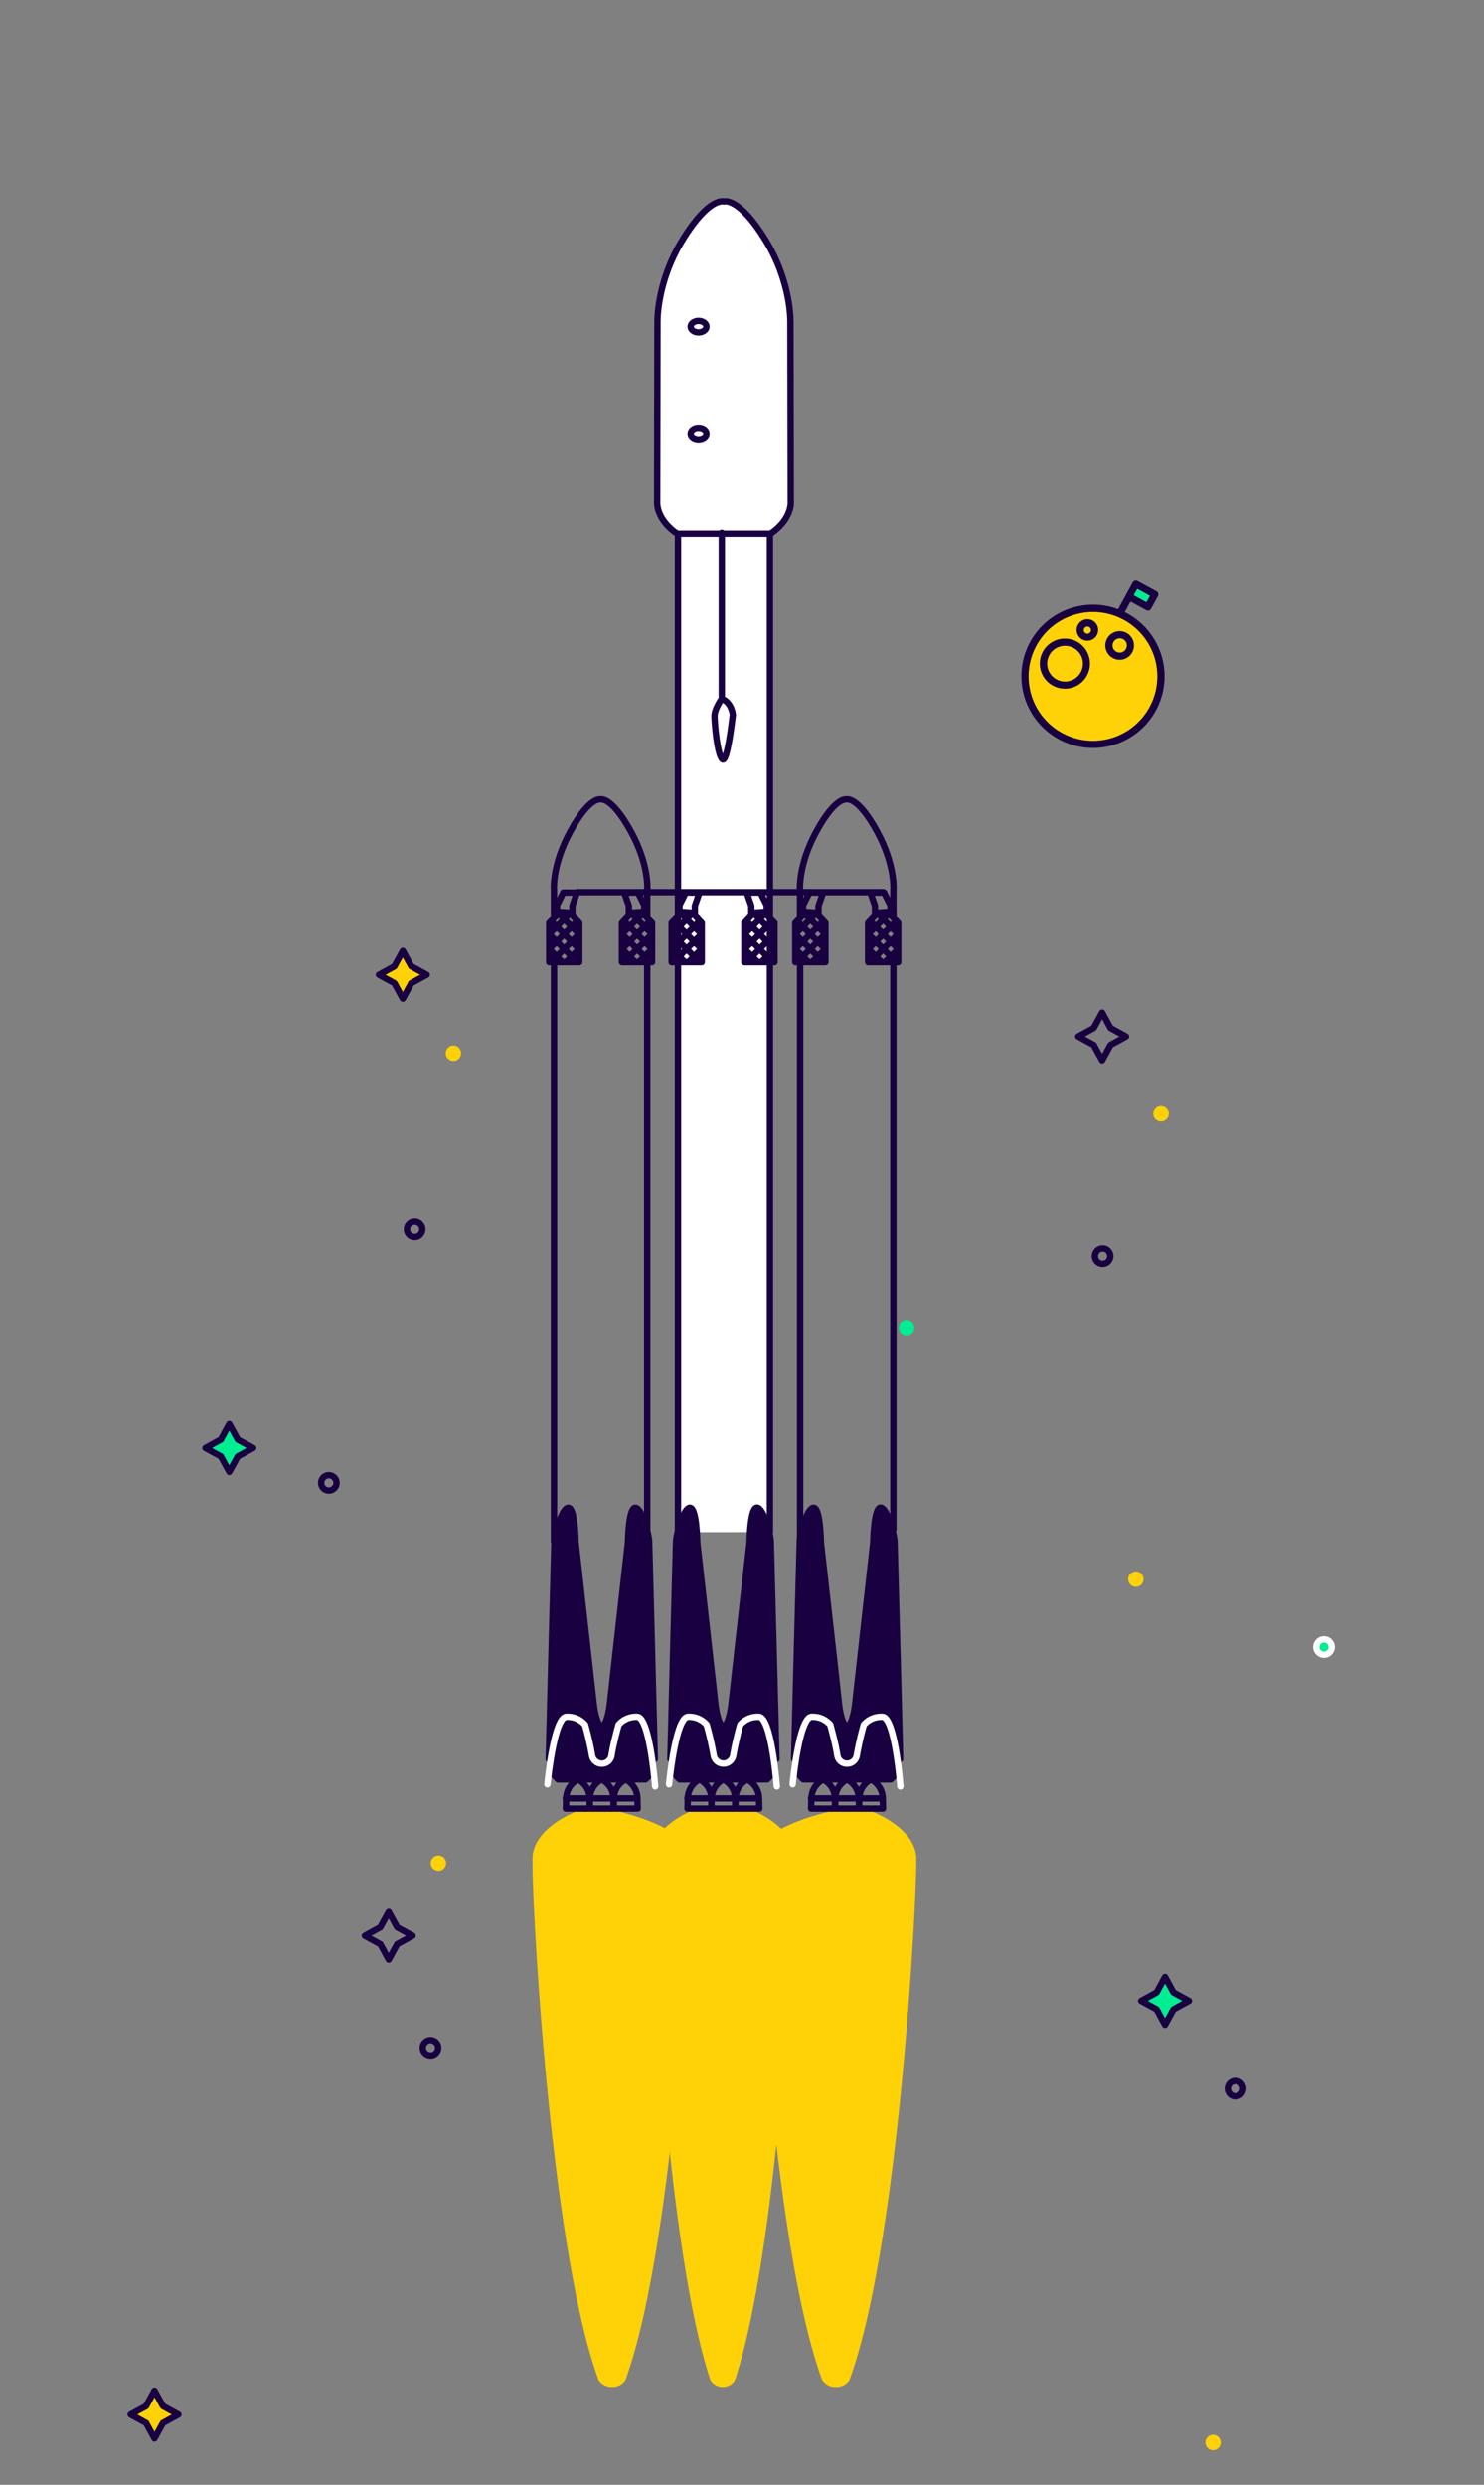 <svg id="Layer_2" data-name="Layer 2" xmlns="http://www.w3.org/2000/svg" viewBox="0 0 562.04 941"><rect x="0" y="0" width="562.04" height="941" fill="#808080" stroke="none"/><defs><style>.cls-1,.cls-7{fill:#ffd107;}.cls-2,.cls-4{fill:none;}.cls-2,.cls-3,.cls-5,.cls-6,.cls-7{stroke:#180041;}.cls-2,.cls-3,.cls-4,.cls-5,.cls-6,.cls-7,.cls-9{stroke-linecap:round;stroke-linejoin:round;stroke-width:2.41px;}.cls-10,.cls-3{fill:#180041;}.cls-4,.cls-9{stroke:#fff;}.cls-5{fill:#fff;}.cls-6,.cls-8,.cls-9{fill:#00ed92;}</style></defs><title>falcon_3</title><circle class="cls-1" cx="413.93" cy="256.14" r="24.4"/><line class="cls-2" x1="209.82" y1="364.89" x2="209.82" y2="583.76"/><path class="cls-3" d="M228.27,653.75s1.9-1.12,2.76-8.88,6.81-60.74,6.81-60.74S238,571,240.6,571s5.17,10.51,5.25,12.49S248,666.15,248,666.15l-2.24,1.38v5.09l-1.28,1.27H211.36l-1.28-1.27v-5.09l-2.24-1.38s2.07-80.73,2.15-82.71S212.67,571,215.25,571,218,584.13,218,584.13s5.94,53,6.8,60.74,2.76,8.88,2.76,8.88Z"/><path class="cls-4" d="M248.13,676.55s-2-26.39-6.85-26.39a8.72,8.72,0,0,0-7,3s-2,7.12-2.65,11.49a3.74,3.74,0,0,1-7.42,0,117.2,117.2,0,0,0-2.64-11.49,8.73,8.73,0,0,0-7-3c-4.82,0-7.24,25.58-7.24,25.58"/><path class="cls-2" d="M223.44,684.94l-.1-3.82A8.15,8.15,0,0,0,219,674h-.24a8.15,8.15,0,0,0-4.34,7.13l-.1,3.82Z"/><line class="cls-2" x1="214.27" y1="681.08" x2="223.17" y2="681.08"/><path class="cls-2" d="M232.47,684.94l-.11-3.82A8.15,8.15,0,0,0,228,674h-.25a8.15,8.15,0,0,0-4.33,7.13l-.11,3.82Z"/><line class="cls-2" x1="223.29" y1="681.08" x2="232.2" y2="681.08"/><path class="cls-2" d="M241.51,684.94l-.1-3.82a8.15,8.15,0,0,0-4.34-7.13h-.24a8.15,8.15,0,0,0-4.34,7.13l-.1,3.82Z"/><line class="cls-2" x1="232.34" y1="681.08" x2="241.24" y2="681.08"/><polygon class="cls-2" points="213.36 337.95 210.95 342.78 210.95 346.53 208 349.48 208 364.37 219.4 364.37 219.4 349.52 216.78 346.73 216.78 343.05 218.53 338.01 213.36 337.95"/><line class="cls-2" x1="211.33" y1="345.29" x2="216.37" y2="345.63"/><line class="cls-2" x1="208.42" y1="359.78" x2="212.75" y2="364.11"/><line class="cls-2" x1="208.42" y1="354.14" x2="217.92" y2="363.64"/><line class="cls-2" x1="209.41" y1="349.49" x2="218.91" y2="358.99"/><line class="cls-2" x1="211.61" y1="346.04" x2="218.78" y2="353.21"/><line class="cls-2" x1="218.91" y1="359.78" x2="214.58" y2="364.11"/><line class="cls-2" x1="218.91" y1="354.14" x2="209.41" y2="363.64"/><line class="cls-2" x1="217.92" y1="349.49" x2="208.42" y2="358.99"/><line class="cls-2" x1="215.72" y1="346.04" x2="208.55" y2="353.21"/><line class="cls-2" x1="245.13" y1="364.89" x2="245.13" y2="579.28"/><path class="cls-2" d="M245.13,346.88v-9.56s1-9.48-6.29-22.66-11.37-11.94-11.37-11.94h0s-4.13-1.25-11.37,11.94-6.29,22.66-6.29,22.66v9.56"/><polygon class="cls-2" points="241.59 337.95 244.01 342.78 244.01 346.53 246.96 349.48 246.96 364.37 235.56 364.37 235.56 349.52 238.17 346.73 238.17 343.05 236.43 338.01 241.59 337.95"/><line class="cls-2" x1="243.63" y1="345.29" x2="238.59" y2="345.63"/><line class="cls-2" x1="246.53" y1="359.78" x2="242.2" y2="364.11"/><line class="cls-2" x1="246.53" y1="354.14" x2="237.03" y2="363.64"/><line class="cls-2" x1="245.54" y1="349.49" x2="236.04" y2="358.99"/><line class="cls-2" x1="243.35" y1="346.04" x2="236.17" y2="353.21"/><line class="cls-2" x1="236.04" y1="359.78" x2="240.37" y2="364.11"/><line class="cls-2" x1="236.04" y1="354.14" x2="245.54" y2="363.64"/><line class="cls-2" x1="237.03" y1="349.49" x2="246.53" y2="358.99"/><line class="cls-2" x1="239.23" y1="346.04" x2="246.4" y2="353.21"/><line class="cls-2" x1="303.03" y1="364.89" x2="303.03" y2="583.76"/><polygon class="cls-2" points="306.58 337.95 304.16 342.78 304.16 346.53 301.21 349.48 301.21 364.37 312.61 364.37 312.61 349.52 310 346.73 310 343.05 311.74 338.01 306.58 337.95"/><line class="cls-2" x1="304.54" y1="345.29" x2="309.58" y2="345.63"/><line class="cls-2" x1="301.63" y1="359.78" x2="305.96" y2="364.11"/><line class="cls-2" x1="301.63" y1="354.14" x2="311.13" y2="363.64"/><line class="cls-2" x1="302.62" y1="349.49" x2="312.12" y2="358.99"/><line class="cls-2" x1="304.82" y1="346.04" x2="311.99" y2="353.21"/><line class="cls-2" x1="312.12" y1="359.78" x2="307.79" y2="364.11"/><line class="cls-2" x1="312.12" y1="354.14" x2="302.62" y2="363.64"/><line class="cls-2" x1="311.13" y1="349.49" x2="301.63" y2="358.99"/><line class="cls-2" x1="308.94" y1="346.04" x2="301.76" y2="353.21"/><line class="cls-2" x1="338.35" y1="364.89" x2="338.35" y2="579.28"/><path class="cls-2" d="M338.35,346.88v-9.56s.94-9.48-6.29-22.66-11.38-11.94-11.38-11.94h0s-4.14-1.25-11.38,11.94S303,337.32,303,337.32v9.56"/><polygon class="cls-2" points="334.8 337.95 337.22 342.78 337.22 346.53 340.17 349.48 340.17 364.37 328.77 364.37 328.77 349.52 331.38 346.73 331.38 343.05 329.64 338.01 334.8 337.95"/><line class="cls-2" x1="336.84" y1="345.29" x2="331.8" y2="345.63"/><line class="cls-2" x1="339.75" y1="359.78" x2="335.42" y2="364.11"/><line class="cls-2" x1="339.75" y1="354.14" x2="330.25" y2="363.64"/><line class="cls-2" x1="338.75" y1="349.49" x2="329.26" y2="358.99"/><line class="cls-2" x1="336.56" y1="346.04" x2="329.39" y2="353.21"/><line class="cls-2" x1="329.26" y1="359.78" x2="333.59" y2="364.11"/><line class="cls-2" x1="329.26" y1="354.14" x2="338.75" y2="363.64"/><line class="cls-2" x1="330.25" y1="349.49" x2="339.75" y2="358.99"/><line class="cls-2" x1="332.44" y1="346.04" x2="339.62" y2="353.21"/><path class="cls-3" d="M321.17,653.75s1.9-1.12,2.76-8.88,6.8-60.74,6.8-60.74.18-13.18,2.76-13.18,5.17,10.51,5.26,12.49,2.15,82.71,2.15,82.71l-2.24,1.38v5.09l-1.28,1.27H304.25L303,672.62v-5.09l-2.24-1.38s2.06-80.73,2.15-82.71S305.56,571,308.15,571s2.75,13.18,2.75,13.18,6,53,6.81,60.74,2.76,8.88,2.76,8.88Z"/><path class="cls-4" d="M341,676.55s-2-26.39-6.85-26.39a8.75,8.75,0,0,0-7,3,117.2,117.2,0,0,0-2.64,11.49,3.74,3.74,0,0,1-7.42,0c-.64-4.37-2.65-11.49-2.65-11.49a8.72,8.72,0,0,0-7-3c-4.83,0-7.24,25.58-7.24,25.58"/><path class="cls-2" d="M316.34,684.94l-.11-3.82A8.15,8.15,0,0,0,311.9,674h-.25a8.15,8.15,0,0,0-4.33,7.13l-.11,3.82Z"/><line class="cls-2" x1="307.16" y1="681.08" x2="316.07" y2="681.08"/><path class="cls-2" d="M325.36,684.94l-.1-3.82a8.15,8.15,0,0,0-4.34-7.13h-.24a8.15,8.15,0,0,0-4.34,7.13l-.1,3.82Z"/><line class="cls-2" x1="316.19" y1="681.08" x2="325.09" y2="681.08"/><path class="cls-2" d="M334.41,684.94l-.1-3.82A8.15,8.15,0,0,0,330,674h-.25a8.15,8.15,0,0,0-4.33,7.13l-.1,3.82Z"/><line class="cls-2" x1="325.23" y1="681.08" x2="334.14" y2="681.08"/><path class="cls-5" d="M291.59,580.25v-378c8.33-5.57,7.89-12,7.89-12l-.12-67.95s.52-15.22-9.53-31.53-15.57-14.48-15.57-14.48h-.17s-5.51-1.83-15.56,14.48S249,122.27,249,122.27l-.11,68s-.45,6.44,7.88,12v378"/><line class="cls-2" x1="256.57" y1="202.06" x2="291.84" y2="202.06"/><polygon class="cls-2" points="259.74 337.95 257.33 342.78 257.33 346.53 254.38 349.48 254.38 364.37 265.78 364.37 265.78 349.52 263.16 346.73 263.16 343.05 264.9 338.01 259.74 337.95"/><line class="cls-2" x1="257.71" y1="345.29" x2="262.75" y2="345.63"/><line class="cls-2" x1="254.8" y1="359.78" x2="259.13" y2="364.11"/><line class="cls-2" x1="254.8" y1="354.14" x2="264.3" y2="363.64"/><line class="cls-2" x1="255.79" y1="349.49" x2="265.29" y2="358.99"/><line class="cls-2" x1="257.99" y1="346.04" x2="265.16" y2="353.21"/><line class="cls-2" x1="265.29" y1="359.78" x2="260.96" y2="364.11"/><line class="cls-2" x1="265.29" y1="354.14" x2="255.79" y2="363.64"/><line class="cls-2" x1="264.3" y1="349.49" x2="254.8" y2="358.99"/><line class="cls-2" x1="262.1" y1="346.04" x2="254.93" y2="353.21"/><polygon class="cls-2" points="287.97 337.95 290.38 342.78 290.38 346.53 293.33 349.48 293.33 364.37 281.93 364.37 281.93 349.52 284.55 346.73 284.55 343.05 282.81 338.01 287.97 337.95"/><line class="cls-2" x1="290" y1="345.29" x2="284.96" y2="345.63"/><line class="cls-2" x1="292.91" y1="359.78" x2="288.58" y2="364.11"/><line class="cls-2" x1="292.91" y1="354.14" x2="283.41" y2="363.64"/><line class="cls-2" x1="291.92" y1="349.49" x2="282.42" y2="358.99"/><line class="cls-2" x1="289.72" y1="346.04" x2="282.55" y2="353.21"/><line class="cls-2" x1="282.42" y1="359.78" x2="286.75" y2="364.11"/><line class="cls-2" x1="282.42" y1="354.14" x2="291.92" y2="363.64"/><line class="cls-2" x1="283.41" y1="349.49" x2="292.91" y2="358.99"/><line class="cls-2" x1="285.61" y1="346.04" x2="292.78" y2="353.21"/><path class="cls-2" d="M273.37,201.71V264.6s-2.76,3.79-2.76,6.55,1,14.47,2.93,16.37,4-16.8,4-16.8-.34-4.57-4.18-6.12"/><path class="cls-3" d="M274.34,653.75s1.89-1.12,2.75-8.88l6.81-60.74s.17-13.18,2.76-13.18,5.17,10.51,5.25,12.49,2.16,82.71,2.16,82.71l-2.24,1.38v5.09l-1.28,1.27H257.42l-1.28-1.27v-5.09l-2.24-1.38s2.07-80.73,2.16-82.71S258.73,571,261.31,571s2.76,13.18,2.76,13.18,5.95,53,6.81,60.74,2.75,8.88,2.75,8.88Z"/><path class="cls-4" d="M294.2,676.55s-2-26.39-6.85-26.39a8.73,8.73,0,0,0-7,3,117.2,117.2,0,0,0-2.64,11.49,3.75,3.75,0,0,1-7.43,0,117.2,117.2,0,0,0-2.64-11.49,8.73,8.73,0,0,0-7-3c-4.82,0-7.24,25.58-7.24,25.58"/><path class="cls-2" d="M269.5,684.94l-.1-3.82a8.15,8.15,0,0,0-4.33-7.13h-.25a8.15,8.15,0,0,0-4.34,7.13l-.1,3.82Z"/><line class="cls-2" x1="260.33" y1="681.08" x2="269.23" y2="681.08"/><path class="cls-2" d="M278.53,684.94l-.1-3.82a8.15,8.15,0,0,0-4.34-7.13h-.24a8.15,8.15,0,0,0-4.34,7.13l-.1,3.82Z"/><line class="cls-2" x1="269.35" y1="681.08" x2="278.26" y2="681.08"/><path class="cls-2" d="M287.58,684.94l-.11-3.82a8.15,8.15,0,0,0-4.33-7.13h-.25a8.15,8.15,0,0,0-4.33,7.13l-.11,3.82Z"/><line class="cls-2" x1="278.4" y1="681.08" x2="287.31" y2="681.08"/><line class="cls-2" x1="218.5" y1="337.84" x2="334.4" y2="337.84"/><ellipse class="cls-2" cx="264.57" cy="123.71" rx="2.99" ry="2.18"/><ellipse class="cls-2" cx="264.57" cy="164.49" rx="2.99" ry="2.18"/><polygon class="cls-2" points="144.03 729.92 147.23 724.08 150.42 729.92 156.26 733.12 150.42 736.31 147.23 742.16 144.03 736.31 138.19 733.12 144.03 729.92"/><polygon class="cls-6" points="83.65 545.21 86.84 539.37 90.04 545.21 95.88 548.4 90.04 551.6 86.84 557.44 83.65 551.6 77.81 548.4 83.65 545.21"/><polygon class="cls-7" points="55.32 911.21 58.51 905.37 61.71 911.21 67.55 914.4 61.71 917.6 58.51 923.44 55.32 917.6 49.47 914.4 55.32 911.21"/><polygon class="cls-2" points="414.21 389.31 417.41 383.47 420.6 389.31 426.45 392.51 420.6 395.71 417.41 401.55 414.21 395.71 408.37 392.51 414.21 389.31"/><polygon class="cls-7" points="149.37 365.93 152.57 360.09 155.76 365.93 161.61 369.13 155.76 372.32 152.57 378.17 149.37 372.32 143.53 369.13 149.37 365.93"/><circle class="cls-1" cx="166.04" cy="705.6" r="2.92"/><circle class="cls-8" cx="343.37" cy="502.93" r="2.92"/><circle class="cls-1" cx="171.71" cy="398.85" r="2.92"/><circle class="cls-2" cx="157.04" cy="465.35" r="2.92"/><circle class="cls-2" cx="124.54" cy="561.6" r="2.92"/><polygon class="cls-6" points="438.04 754.6 441.24 748.76 444.43 754.6 450.27 757.8 444.43 760.99 441.24 766.83 438.04 760.99 432.2 757.8 438.04 754.6"/><circle class="cls-1" cx="459.43" cy="924.99" r="2.92"/><circle class="cls-9" cx="501.43" cy="623.74" r="2.92"/><circle class="cls-2" cx="467.93" cy="790.99" r="2.92"/><circle class="cls-2" cx="417.59" cy="475.88" r="2.92"/><circle class="cls-2" cx="163.04" cy="775.52" r="2.92"/><circle class="cls-1" cx="439.72" cy="421.77" r="2.92"/><circle class="cls-1" cx="430.18" cy="598.04" r="2.92"/><path class="cls-10" d="M387.35,261.43a27.11,27.11,0,1,1,31.87,21.3A27.14,27.14,0,0,1,387.35,261.43Zm50.51-10a24.39,24.39,0,1,0-19.17,28.68A24.42,24.42,0,0,0,437.86,251.39Z"/><path class="cls-10" d="M423,232.23a1.33,1.33,0,0,1,.14-.91l5.86-10.7a1.35,1.35,0,0,1,.81-.65,1.37,1.37,0,0,1,1,.11L438,224a1.32,1.32,0,0,1,.65.81,1.28,1.28,0,0,1-.11,1l-2.6,4.76a1.37,1.37,0,0,1-1.85.53l-5.94-3.25-2.6,4.75a1.36,1.36,0,0,1-2.52-.39Zm7.72-9.12-1.3,2.38,4.75,2.6,1.31-2.37Z"/><path class="cls-10" d="M407.84,239.39a4.07,4.07,0,1,1,4.78,3.2A4.07,4.07,0,0,1,407.84,239.39Zm5.32-1a1.36,1.36,0,1,0-1.07,1.59A1.36,1.36,0,0,0,413.16,238.34Z"/><path class="cls-10" d="M418.73,245.52a5.42,5.42,0,1,1,6.38,4.26A5.43,5.43,0,0,1,418.73,245.52Zm8-1.59a2.71,2.71,0,1,0-2.13,3.19A2.72,2.72,0,0,0,426.71,243.93Z"/><path class="cls-10" d="M394,253.2a9.49,9.49,0,1,1,11.16,7.45A9.51,9.51,0,0,1,394,253.2ZM410,250a6.77,6.77,0,1,0-5.32,8A6.77,6.77,0,0,0,410,250Z"/><rect class="cls-8" x="431.09" y="222.89" width="2.71" height="5.42" transform="translate(26.73 496.35) rotate(-61.27)"/><path class="cls-1" d="M261.86,703.32c-.55-11.08-27-17.1-27-17.1h-17s-15.61,6-16.17,17.1,6.11,146.45,25,198a6,6,0,0,0,5.5,2.65,5.71,5.71,0,0,0,4.7-2.65C255.75,849.77,262.42,714.39,261.86,703.32Z"/><path class="cls-1" d="M301.2,703.32c-.51-11.08-14.8-17.1-14.8-17.1H261s-14.29,6-14.8,17.1,5.59,146.45,22.84,198a5.38,5.38,0,0,0,5,2.65,5.22,5.22,0,0,0,4.31-2.65C295.6,849.77,301.71,714.39,301.2,703.32Z"/><path class="cls-1" d="M347,703.32c-.57-11.08-16.37-17.1-16.37-17.1h-17s-26.94,6-27.51,17.1,6.19,146.45,25.26,198a6.07,6.07,0,0,0,5.57,2.65,5.77,5.77,0,0,0,4.76-2.65C340.76,849.77,347.51,714.39,347,703.32Z"/></svg>